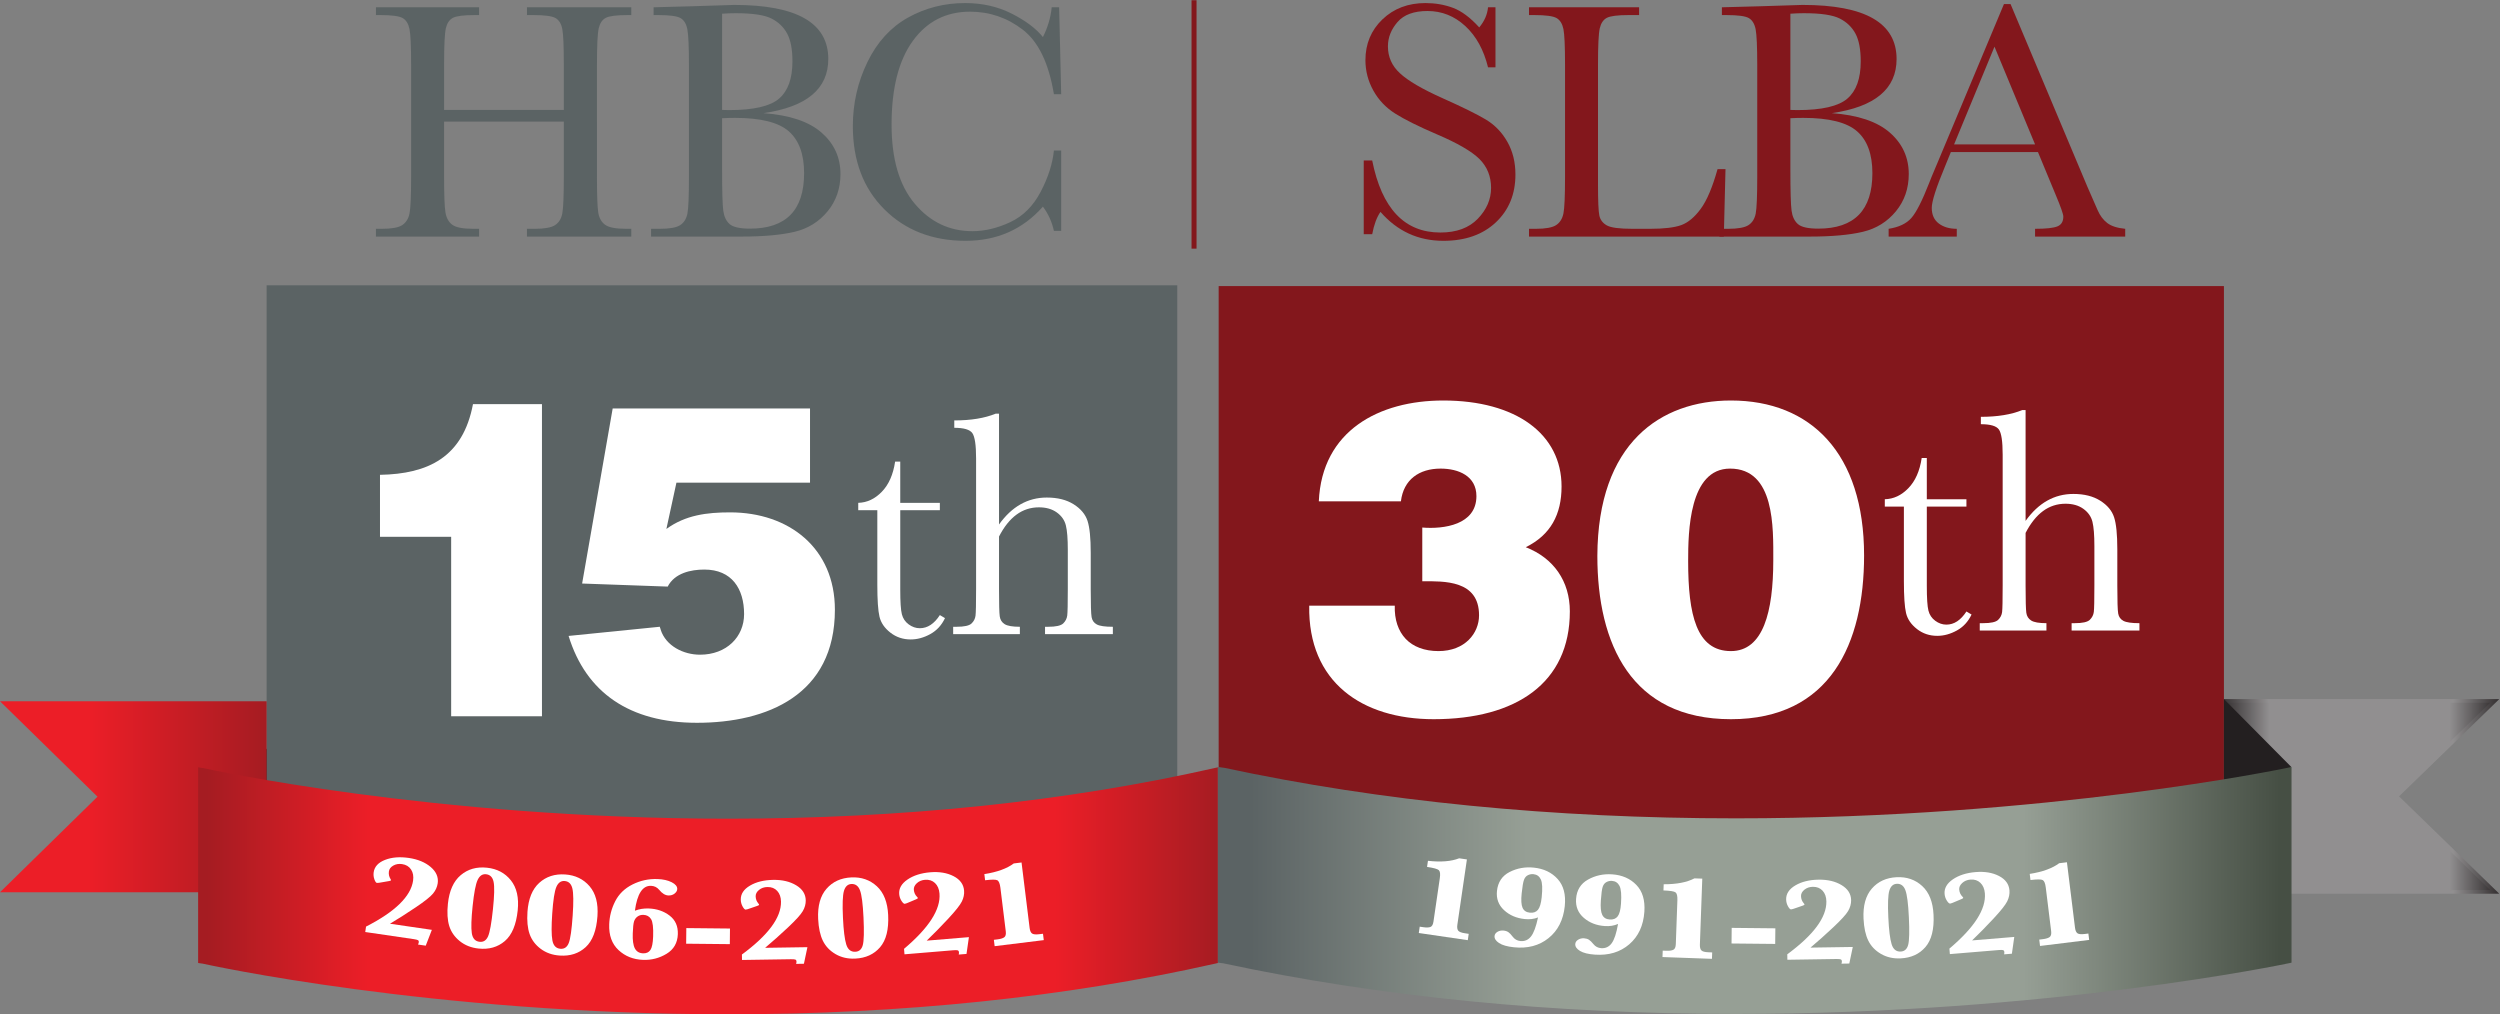 <?xml version="1.0" encoding="UTF-8" standalone="no"?>
<svg
   xmlns:dc="http://purl.org/dc/elements/1.1/"
   xmlns:cc="http://creativecommons.org/ns#"
   xmlns:rdf="http://www.w3.org/1999/02/22-rdf-syntax-ns#"
   xmlns:svg="http://www.w3.org/2000/svg"
   xmlns="http://www.w3.org/2000/svg"
   viewBox="0 0 332.187 134.773"
   height="134.773"
   width="332.187"
   xml:space="preserve"
   id="svg2"
   version="1.1"><rect x="0" y="0" width="332.187" height="134.773" fill="#808080" stroke="none"/><defs
     id="defs6"><clipPath
       id="clipPath52"
       clipPathUnits="userSpaceOnUse"><path
         id="path50"
         d="m 265.758,121.645 v 190.39 H 0 L 97.188,216.898 0.004,121.645 Z" /></clipPath><linearGradient
       id="linearGradient60"
       spreadMethod="pad"
       gradientTransform="matrix(-265.757,0,0,-341.898,265.757,216.841)"
       gradientUnits="userSpaceOnUse"
       y2="0"
       x2="1"
       y1="0"
       x1="0"><stop
         id="stop54"
         offset="0"
         style="stop-opacity:1;stop-color:#a51c22" /><stop
         id="stop56"
         offset="0.666"
         style="stop-opacity:1;stop-color:#ec1e27" /><stop
         id="stop58"
         offset="1"
         style="stop-opacity:1;stop-color:#ec1e27" /></linearGradient><clipPath
       id="clipPath70"
       clipPathUnits="userSpaceOnUse"><path
         id="path68"
         d="m 725.703,0 c 173.496,0 336.857,16.988 485.567,50.492 l 2.74,0.625 V 246.207 l -4.19,-0.949 c -147.75,-33.36 -310.621,-50.293 -484.117,-50.293 -294.457,0 -520.043,49.785 -522.289,50.293 l -5.91,0.937 V 51.117 l 4.465,-0.625 C 204.211,49.984 429.602,0 725.703,0 Z" /></clipPath><linearGradient
       id="linearGradient84"
       spreadMethod="pad"
       gradientTransform="matrix(-1016.51,0,0,-1307.74,1214.01,123.104)"
       gradientUnits="userSpaceOnUse"
       y2="0"
       x2="1"
       y1="0"
       x1="0"><stop
         id="stop72"
         offset="0"
         style="stop-opacity:1;stop-color:#a51c22" /><stop
         id="stop74"
         offset="0.161"
         style="stop-opacity:1;stop-color:#ec1e27" /><stop
         id="stop76"
         offset="0.5"
         style="stop-opacity:1;stop-color:#ec1e27" /><stop
         id="stop78"
         offset="0.832"
         style="stop-opacity:1;stop-color:#ec1e27" /><stop
         id="stop80"
         offset="0.989"
         style="stop-opacity:1;stop-color:#a51c22" /><stop
         id="stop82"
         offset="1"
         style="stop-opacity:1;stop-color:#a51c22" /></linearGradient><clipPath
       id="clipPath112"
       clipPathUnits="userSpaceOnUse"><path
         id="path110"
         d="m 2218.93,121.996 v 190.391 h 268.14 l -98.08,-95.157 98.07,-95.234 z" /></clipPath><linearGradient
       id="linearGradient126"
       spreadMethod="pad"
       gradientTransform="matrix(268.144,0,0,-268.144,2218.93,217.192)"
       gradientUnits="userSpaceOnUse"
       y2="0"
       x2="1"
       y1="0"
       x1="0"><stop
         id="stop114"
         offset="0"
         style="stop-opacity:1;stop-color:#393536" /><stop
         id="stop116"
         offset="0.161"
         style="stop-opacity:1;stop-color:#918f90" /><stop
         id="stop118"
         offset="0.5"
         style="stop-opacity:1;stop-color:#918f90" /><stop
         id="stop120"
         offset="0.832"
         style="stop-opacity:1;stop-color:#918f90" /><stop
         id="stop122"
         offset="0.989"
         style="stop-opacity:1;stop-color:#393536" /><stop
         id="stop124"
         offset="1"
         style="stop-opacity:1;stop-color:#393536" /></linearGradient><clipPath
       id="clipPath136"
       clipPathUnits="userSpaceOnUse"><path
         id="path134"
         d="M 0,0 H 2491 V 1011 H 0 Z" /></clipPath><clipPath
       id="clipPath142"
       clipPathUnits="userSpaceOnUse"><path
         id="path140"
         d="M 2491.36,314.223 H 2216.83 V 120.16 h 274.52 l -6.51,6.309 -93.45,90.761 93.45,90.676 6.52,6.317 z m -9.09,-3.68 -96.18,-93.313 96.18,-93.398 h -261.75 v 186.711 h 261.75" /></clipPath><linearGradient
       id="linearGradient156"
       spreadMethod="pad"
       gradientTransform="matrix(274.531,0,0,-274.531,2216.83,217.192)"
       gradientUnits="userSpaceOnUse"
       y2="0"
       x2="1"
       y1="0"
       x1="0"><stop
         id="stop144"
         offset="0"
         style="stop-opacity:1;stop-color:#393536" /><stop
         id="stop146"
         offset="0.161"
         style="stop-opacity:1;stop-color:#918f90" /><stop
         id="stop148"
         offset="0.5"
         style="stop-opacity:1;stop-color:#918f90" /><stop
         id="stop150"
         offset="0.832"
         style="stop-opacity:1;stop-color:#918f90" /><stop
         id="stop152"
         offset="0.989"
         style="stop-opacity:1;stop-color:#393536" /><stop
         id="stop154"
         offset="1"
         style="stop-opacity:1;stop-color:#393536" /></linearGradient><clipPath
       id="clipPath168"
       clipPathUnits="userSpaceOnUse"><path
         id="path166"
         d="m 1730.18,0.352 c -182.56,0 -354.48,16.977 -510.97,50.492 l -5.2,0.644 V 246.566 l 6.72,-0.957 c 155.49,-33.359 326.89,-50.293 509.45,-50.293 309.88,0 547.26,49.778 549.63,50.293 l 4.41,0.938 V 51.449 l -2.88,-0.605 C 2278.96,50.328 2041.78,0.352 1730.18,0.352 Z" /></clipPath><linearGradient
       id="linearGradient184"
       spreadMethod="pad"
       gradientTransform="matrix(1070.21,0,0,-1070.21,1214.01,123.456)"
       gradientUnits="userSpaceOnUse"
       y2="0"
       x2="1"
       y1="0"
       x1="0"><stop
         id="stop170"
         offset="0"
         style="stop-opacity:1;stop-color:#5b6364" /><stop
         id="stop172"
         offset="0.031"
         style="stop-opacity:1;stop-color:#5b6364" /><stop
         id="stop174"
         offset="0.288"
         style="stop-opacity:1;stop-color:#969f95" /><stop
         id="stop176"
         offset="0.5"
         style="stop-opacity:1;stop-color:#969f95" /><stop
         id="stop178"
         offset="0.75"
         style="stop-opacity:1;stop-color:#969f95" /><stop
         id="stop180"
         offset="0.989"
         style="stop-opacity:1;stop-color:#464f44" /><stop
         id="stop182"
         offset="1"
         style="stop-opacity:1;stop-color:#464f44" /></linearGradient></defs><g
     transform="matrix(1.333,0,0,-1.333,0,134.773)"
     id="g10"><g
       transform="scale(0.1)"
       id="g12"><path
         id="path14"
         style="fill:#5b6364;fill-opacity:1;fill-rule:nonzero;stroke:none"
         d="M 1173.51,89.223 H 265.758 V 726.664 H 1173.51 V 89.223" /><path
         id="path16"
         style="fill:#231f20;fill-opacity:1;fill-rule:nonzero;stroke:none"
         d="m 265.758,174.262 v 90.566 l -68.254,-65.84 47.125,-40.84 21.129,16.114" /><path
         id="path18"
         style="fill:#83171c;fill-opacity:1;fill-rule:nonzero;stroke:none"
         d="M 2216.83,88.422 H 1214.77 V 725.879 H 2216.83 V 88.422" /><path
         id="path20"
         style="fill:#5b6364;fill-opacity:1;fill-rule:nonzero;stroke:none"
         d="m 562.016,889.844 h -119.34 v -55.121 c 0,-17.981 0.445,-29.754 1.347,-35.313 0.899,-5.562 3.172,-9.695 6.829,-12.39 3.644,-2.7 10.589,-4.047 20.812,-4.047 h 5.899 v -7.754 H 374.742 v 7.754 h 5.903 c 9.777,0 16.543,1.234 20.308,3.707 3.766,2.468 6.18,6.324 7.25,11.547 1.067,5.226 1.602,17.386 1.602,36.496 v 112.093 c 0,18.204 -0.535,29.946 -1.602,35.231 -1.07,5.277 -3.316,8.93 -6.742,10.957 -3.43,2.019 -10.93,3.031 -22.508,3.031 h -4.211 v 7.755 h 102.821 v -7.755 h -4.211 c -11.125,0 -18.43,-0.93 -21.911,-2.785 -3.488,-1.848 -5.816,-5.305 -7,-10.363 -1.179,-5.055 -1.765,-17.082 -1.765,-36.071 v -45.343 h 119.34 v 45.343 c 0,18.204 -0.508,29.946 -1.52,35.231 -1.008,5.277 -3.23,8.93 -6.656,10.957 -3.43,2.019 -10.93,3.031 -22.5,3.031 h -6.07 v 7.755 h 104.003 v -7.755 h -3.375 c -11.234,0 -18.597,-0.93 -22.082,-2.785 -3.484,-1.848 -5.812,-5.305 -6.996,-10.363 -1.175,-5.055 -1.765,-17.082 -1.765,-36.071 V 834.723 c 0,-17.981 0.418,-29.754 1.261,-35.313 0.84,-5.562 3.118,-9.695 6.829,-12.39 3.707,-2.7 10.671,-4.047 20.902,-4.047 h 5.226 v -7.754 H 525.27 v 7.754 h 7.921 c 9.664,0 16.379,1.234 20.145,3.707 3.766,2.468 6.152,6.324 7.16,11.547 1.012,5.226 1.52,17.386 1.52,36.496 v 55.121" /><path
         id="path22"
         style="fill:#5b6364;fill-opacity:1;fill-rule:nonzero;stroke:none"
         d="m 719.789,893.211 v -50.902 c 0,-21.688 0.391,-35.457 1.184,-41.297 0.781,-5.848 2.89,-10.285 6.316,-13.317 3.43,-3.039 10.199,-4.55 20.313,-4.55 17.98,0 31.464,4.605 40.457,13.816 8.988,9.215 13.484,23.039 13.484,41.473 0,18.875 -5.09,32.781 -15.254,41.718 -10.172,8.93 -28.066,13.399 -53.687,13.399 -4.047,0 -8.321,-0.113 -12.813,-0.34 z m 0,8.262 c 2.809,-0.118 5.168,-0.168 7.082,-0.168 24.274,0 40.844,3.816 49.727,11.465 8.875,7.636 13.312,20 13.312,37.078 0,11.91 -1.742,21.129 -5.222,27.648 -3.489,6.512 -8.711,11.543 -15.68,15.082 -6.965,3.539 -18.875,5.313 -35.731,5.313 -4.386,0 -8.882,-0.172 -13.488,-0.508 z m 41.301,-3.203 c 25.957,-1.915 45.226,-8.372 57.816,-19.383 12.582,-11.016 18.875,-24.782 18.875,-41.301 0,-14.383 -4.269,-26.777 -12.808,-37.168 -8.543,-10.395 -19.469,-17.191 -32.785,-20.395 -13.317,-3.203 -31.157,-4.804 -53.52,-4.804 h -89.676 v 7.754 h 8.766 c 9.777,0 16.551,1.234 20.312,3.707 3.766,2.468 6.153,6.324 7.164,11.547 1.012,5.226 1.52,17.386 1.52,36.496 v 111.25 c 0,18.543 -0.539,30.511 -1.602,35.902 -1.07,5.395 -3.316,9.102 -6.746,11.129 -3.426,2.019 -10.926,3.031 -22.504,3.031 h -4.379 v 7.755 l 37.586,1.01 42.821,1.35 c 62.472,0 93.718,-17.982 93.718,-53.939 0,-14.832 -5.371,-26.746 -16.097,-35.738 -10.735,-8.993 -26.883,-15.059 -48.461,-18.203" /><path
         id="path24"
         style="fill:#5b6364;fill-opacity:1;fill-rule:nonzero;stroke:none"
         d="m 1050.54,861.016 h 7.25 v -80.063 h -7.25 c -2.02,9.102 -5.68,17.133 -10.96,24.102 -20.11,-22.703 -45.791,-34.051 -77.025,-34.051 -33.043,0 -60.039,10.449 -80.996,31.355 -20.961,20.903 -31.438,48.543 -31.438,82.934 0,22.582 4.828,43.848 14.496,63.797 9.664,19.949 23.149,34.754 40.457,44.414 17.305,9.666 36.293,14.496 56.973,14.496 17.078,0 32.558,-3.51 46.443,-10.531 13.87,-7.024 24.24,-14.809 31.09,-23.348 4.83,9.551 7.76,19.442 8.77,29.669 h 7.42 l 2.02,-86.642 h -7.25 c -5.06,30.79 -15.37,52.196 -30.93,64.223 -15.57,12.024 -33.122,18.039 -52.676,18.039 -23.938,0 -42.954,-9.722 -57.055,-29.168 -14.109,-19.441 -21.156,-47.254 -21.156,-83.437 0,-34.278 7.695,-60.539 23.093,-78.801 15.391,-18.262 34.551,-27.391 57.477,-27.391 12.25,0 24.777,2.977 37.587,8.934 12.81,5.957 22.95,16.039 30.43,30.258 7.47,14.215 11.88,27.953 13.23,41.211" /><path
         id="path26"
         style="fill:#83171c;fill-opacity:1;fill-rule:nonzero;stroke:none"
         d="m 1359.39,777.578 v 73.496 h 8.43 c 9.55,-47.871 32.2,-71.808 67.93,-71.808 16.07,0 28.52,4.578 37.34,13.738 8.81,9.152 13.23,19.406 13.23,30.762 0,11.464 -3.88,21.066 -11.63,28.82 -7.76,7.644 -21.92,15.848 -42.48,24.609 -18.31,7.868 -32.14,14.754 -41.47,20.653 -9.32,5.902 -16.6,13.566 -21.82,23.011 -5.23,9.438 -7.85,19.493 -7.85,30.172 0,16.293 5.66,29.864 16.95,40.707 11.3,10.842 25.59,16.262 42.9,16.262 9.66,0 18.77,-1.57 27.3,-4.71 8.55,-3.15 17.31,-9.673 26.3,-19.56 5.17,6.176 8.09,12.868 8.76,20.06 h 7.42 v -59.841 h -7.42 c -4.27,17.418 -11.82,31.129 -22.66,41.129 -10.85,10 -23.41,15.002 -37.68,15.002 -13.59,0 -23.57,-3.678 -29.92,-11.041 -6.35,-7.359 -9.52,-15.422 -9.52,-24.187 0,-10.567 3.98,-19.5 11.97,-26.801 7.86,-7.418 22.08,-15.738 42.65,-24.946 19.65,-8.769 33.96,-15.82 42.89,-21.156 8.93,-5.34 16.1,-12.726 21.49,-22.164 5.39,-9.445 8.1,-20.344 8.1,-32.707 0,-19.551 -6.53,-35.453 -19.56,-47.699 -13.04,-12.25 -30.45,-18.375 -52.25,-18.375 -25.07,0 -45.97,9.609 -62.71,28.824 -3.71,-5.281 -6.46,-12.699 -8.26,-22.25 h -8.43" /><path
         id="path28"
         style="fill:#83171c;fill-opacity:1;fill-rule:nonzero;stroke:none"
         d="m 1720,842.477 -1.69,-67.258 h -194.18 v 7.754 h 6.75 c 9.77,0 16.54,1.234 20.3,3.707 3.77,2.468 6.18,6.324 7.26,11.547 1.06,5.226 1.6,17.386 1.6,36.496 v 112.093 c 0,18.204 -0.54,29.946 -1.6,35.231 -1.08,5.277 -3.32,8.93 -6.75,10.957 -3.43,2.019 -10.93,3.031 -22.5,3.031 h -5.06 v 7.755 h 109.74 v -7.755 h -10.12 c -11.24,0 -18.59,-0.93 -22.08,-2.785 -3.49,-1.848 -5.81,-5.305 -6.99,-10.363 -1.18,-5.055 -1.78,-17.082 -1.78,-36.071 V 827.137 c 0,-16.516 0.45,-26.86 1.36,-31.016 0.9,-4.16 3.34,-7.391 7.32,-9.691 4,-2.305 12.56,-3.457 25.71,-3.457 h 17.37 c 14.04,0 24.46,1.234 31.26,3.707 6.79,2.468 13.26,7.867 19.38,16.187 6.13,8.309 11.72,21.512 16.78,39.61 h 7.92" /><path
         id="path30"
         style="fill:#83171c;fill-opacity:1;fill-rule:nonzero;stroke:none"
         d="m 1784.67,893.211 v -50.902 c 0,-21.688 0.39,-35.457 1.18,-41.297 0.78,-5.848 2.89,-10.285 6.32,-13.317 3.43,-3.039 10.19,-4.55 20.31,-4.55 17.98,0 31.47,4.605 40.46,13.816 8.98,9.215 13.48,23.039 13.48,41.473 0,18.875 -5.08,32.781 -15.26,41.718 -10.16,8.93 -28.06,13.399 -53.68,13.399 -4.04,0 -8.32,-0.113 -12.81,-0.34 z m 0,8.262 c 2.81,-0.118 5.16,-0.168 7.08,-0.168 24.28,0 40.85,3.816 49.72,11.465 8.88,7.636 13.32,20 13.32,37.078 0,11.91 -1.74,21.129 -5.23,27.648 -3.48,6.512 -8.7,11.543 -15.67,15.082 -6.97,3.539 -18.88,5.313 -35.74,5.313 -4.38,0 -8.87,-0.172 -13.48,-0.508 z m 41.3,-3.203 c 25.95,-1.915 45.22,-8.372 57.81,-19.383 12.59,-11.016 18.89,-24.782 18.89,-41.301 0,-14.383 -4.28,-26.777 -12.82,-37.168 -8.54,-10.395 -19.47,-17.191 -32.78,-20.395 -13.32,-3.203 -31.16,-4.804 -53.53,-4.804 h -89.66 v 7.754 h 8.76 c 9.77,0 16.54,1.234 20.31,3.707 3.76,2.468 6.15,6.324 7.17,11.547 1,5.226 1.51,17.386 1.51,36.496 v 111.25 c 0,18.543 -0.54,30.511 -1.6,35.902 -1.07,5.395 -3.32,9.102 -6.74,11.129 -3.44,2.019 -10.94,3.031 -22.51,3.031 h -4.38 v 7.755 l 37.59,1.01 42.82,1.35 c 62.48,0 93.72,-17.982 93.72,-53.939 0,-14.832 -5.37,-26.746 -16.11,-35.738 -10.73,-8.993 -26.88,-15.059 -48.45,-18.203" /><path
         id="path32"
         style="fill:#83171c;fill-opacity:1;fill-rule:nonzero;stroke:none"
         d="m 2028.58,867.086 -40.45,97.43 -40.29,-97.43 z m 2.87,-7.586 h -86.81 l -5.9,-14.496 c -8.76,-21.016 -13.14,-34.727 -13.14,-41.129 0,-6.855 2.32,-12.055 6.99,-15.594 4.66,-3.539 10.64,-5.308 17.95,-5.308 v -7.754 h -67.93 v 7.754 c 10.11,1.574 17.64,5.14 22.59,10.703 4.94,5.562 10.89,17.281 17.87,35.148 0.55,1.684 3.25,8.203 8.08,19.551 l 66.42,158.615 h 6.57 l 76.36,-181.541 10.46,-23.937 c 2.35,-5.391 5.52,-9.633 9.52,-12.723 3.98,-3.09 9.97,-5.031 17.95,-5.816 v -7.754 h -89.85 v 7.754 c 11.02,0 18.46,0.816 22.34,2.445 3.87,1.629 5.82,4.859 5.82,9.695 0,2.465 -2.59,9.828 -7.76,22.078 l -17.53,42.309" /><path
         id="path34"
         style="fill:#ffffff;fill-opacity:1;fill-rule:nonzero;stroke:none"
         d="M 1190.23,1010.82 V 763.199" /><path
         id="path36"
         style="fill:none;stroke:#83171c;stroke-width:5;stroke-linecap:butt;stroke-linejoin:miter;stroke-miterlimit:10;stroke-dasharray:none;stroke-opacity:1"
         d="M 1190.23,1010.82 V 763.199" /><path
         id="path38"
         style="fill:#ffffff;fill-opacity:1;fill-rule:nonzero;stroke:none"
         d="m 1390.33,407.289 c -0.44,-13.926 3.48,-25.242 10.88,-33.074 7.4,-7.832 18.71,-12.18 32.64,-12.18 26.55,0 40.48,17.844 40.48,35.684 0,35.246 -34.83,33.945 -56.59,33.945 v 53.527 c 21.33,-1.746 53.97,2.61 53.97,31.332 0,20.02 -17.84,27.418 -35.68,27.418 -21.33,0 -37,-10.878 -39.6,-32.644 h -81.82 c 3.05,70.504 60.06,100.527 124.02,100.527 72.68,0 117.94,-33.504 117.94,-85.726 0,-27.852 -10.88,-48.305 -35.68,-60.496 27.85,-10.879 43.94,-33.938 43.94,-63.965 0,-71.379 -53.52,-107.492 -135.77,-107.492 -71.36,0 -125.33,36.984 -124.02,113.144 h 85.29" /><path
         id="path40"
         style="fill:#ffffff;fill-opacity:1;fill-rule:nonzero;stroke:none"
         d="m 1767.63,452.555 c 0,32.199 1.75,91.386 -43.08,91.386 -40.91,0 -41.78,-63.101 -41.78,-92.265 0,-53.528 8.27,-89.641 42.65,-89.641 32.21,0 42.21,39.16 42.21,90.52 z m -42.21,159.269 c 79.64,0 132.72,-52.656 132.72,-154.484 0,-87.473 -33.5,-163.195 -132.72,-163.195 -99.22,0 -133.16,74.855 -133.16,162.753 0.43,112.715 63.09,154.926 133.16,154.926" /><path
         id="path42"
         style="fill:#ffffff;fill-opacity:1;fill-rule:nonzero;stroke:none"
         d="m 1960.16,506.051 h -39.49 v -79.113 c 0,-12.149 0.54,-20.333 1.61,-24.54 1.06,-4.21 3.33,-7.589 6.79,-10.148 3.46,-2.559 7.16,-3.836 11.11,-3.836 7.67,0 14.32,4.375 19.98,13.106 l 5.1,-3.04 c -3.3,-7.031 -8.17,-12.332 -14.62,-15.898 -6.44,-3.562 -12.96,-5.352 -19.58,-5.352 -7.66,0 -14.41,2.266 -20.21,6.79 -5.81,4.531 -9.43,9.832 -10.87,15.906 -1.44,6.074 -2.16,16.719 -2.16,31.965 v 74.16 h -19.02 v 7.351 c 8.74,0.211 16.57,3.887 23.49,11.028 6.93,7.136 11.35,17.152 13.28,30.047 h 5.1 v -41.075 h 39.49 v -7.351" /><path
         id="path44"
         style="fill:#ffffff;fill-opacity:1;fill-rule:nonzero;stroke:none"
         d="m 2019.13,491.824 c 6.4,8.953 13.57,15.664 21.5,20.137 7.93,4.48 16.65,6.715 26.13,6.715 10.76,0 19.69,-2.235 26.78,-6.715 7.08,-4.473 11.68,-9.988 13.81,-16.543 2.14,-6.551 3.21,-17.176 3.21,-31.887 v -36.113 c 0,-15.352 0.29,-24.672 0.88,-27.969 0.58,-3.312 2.31,-5.734 5.19,-7.277 2.87,-1.543 8.2,-2.313 15.98,-2.313 v -7.355 H 2065 v 7.355 h 3.04 c 7.78,0 12.81,1.114 15.1,3.348 2.29,2.238 3.63,4.871 4,7.91 0.37,3.039 0.56,11.809 0.56,26.301 v 39.316 c 0,10.868 -0.64,18.911 -1.92,24.129 -1.28,5.219 -4.29,9.535 -9.03,12.95 -4.74,3.41 -10.69,5.113 -17.82,5.113 -8.31,0 -15.77,-2.422 -22.38,-7.27 -6.6,-4.851 -12.41,-12.125 -17.42,-21.816 v -52.422 c 0,-14.707 0.25,-23.77 0.72,-27.18 0.48,-3.41 2.1,-5.984 4.88,-7.742 2.77,-1.758 7.83,-2.637 15.18,-2.637 v -7.355 h -66.48 v 7.355 h 3.35 c 7.67,0 12.65,1.082 14.94,3.27 2.29,2.187 3.62,4.797 4,7.832 0.37,3.035 0.56,11.855 0.56,26.457 v 130.414 c 0,13.211 -1.25,21.578 -3.76,25.094 -2.5,3.515 -8.5,5.273 -17.98,5.273 v 7.352 c 16.51,0 30.26,2.238 41.24,6.715 h 3.35 V 491.824" /><g
         id="g46"><g
           clip-path="url(#clipPath52)"
           id="g48"><path
             id="path62"
             style="fill:url(#linearGradient60);fill-opacity:1;fill-rule:nonzero;stroke:none"
             d="m 265.758,121.645 v 190.39 H 0 L 97.188,216.898 0.004,121.645 H 265.758" /></g></g><g
         id="g64"><g
           clip-path="url(#clipPath70)"
           id="g66"><path
             id="path86"
             style="fill:url(#linearGradient84);fill-opacity:1;fill-rule:nonzero;stroke:none"
             d="m 725.703,0 c 173.496,0 336.857,16.988 485.567,50.492 l 2.74,0.625 V 246.207 l -4.19,-0.949 c -147.75,-33.36 -310.621,-50.293 -484.117,-50.293 -294.457,0 -520.043,49.785 -522.289,50.293 l -5.91,0.937 V 51.117 l 4.465,-0.625 C 204.211,49.984 429.602,0 725.703,0" /></g></g><path
         id="path88"
         style="fill:#ffffff;fill-opacity:1;fill-rule:nonzero;stroke:none"
         d="m 364.078,81.988 0.793,5.43 c 28.969,14.805 44.594,30.059 46.883,45.711 0.652,4.453 -0.016,8.184 -2.008,11.191 -1.996,3.02 -4.976,4.805 -8.961,5.391 -3.258,0.48 -6.172,-0.02 -8.742,-1.484 -2.574,-1.473 -4.031,-3.379 -4.371,-5.743 -0.406,-2.773 0.133,-5.339 1.629,-7.695 0.312,-0.516 0.461,-0.887 0.426,-1.113 -0.063,-0.418 -0.696,-0.703 -1.914,-0.879 -0.805,-0.117 -2.872,-0.477 -6.188,-1.074 -3.211,-0.625 -5.184,-0.879 -5.918,-0.77 -0.871,0.125 -1.719,1.328 -2.523,3.602 -0.813,2.277 -1.036,4.629 -0.68,7.062 0.812,5.547 4.574,9.649 11.289,12.274 6.703,2.629 14.629,3.281 23.762,1.945 8.992,-1.328 16.258,-4.336 21.797,-9.043 5.535,-4.719 7.851,-10.156 6.953,-16.32 -0.535,-3.641 -2.082,-7.032 -4.649,-10.145 -2.57,-3.125 -8.277,-7.676 -17.148,-13.652 -8.863,-5.988 -17.453,-11.445 -25.77,-16.418 l 41.754,-6.101 -6.101,-15.774 -7.727,1.133 c 0.406,0.762 0.66,1.457 0.758,2.109 0.16,1.094 -0.102,1.836 -0.789,2.238 -0.692,0.391 -2.125,0.75 -4.313,1.062 l -48.242,7.062" /><path
         id="path90"
         style="fill:#ffffff;fill-opacity:1;fill-rule:nonzero;stroke:none"
         d="m 471.078,107.523 c -1.297,-12.421 -1.562,-21.289 -0.785,-26.601 0.781,-5.32 3.391,-8.211 7.832,-8.672 3.809,-0.398 6.602,1.418 8.383,5.449 1.777,4.016 3.402,13.086 4.879,27.18 1.402,13.379 1.609,22.402 0.644,27.078 -0.961,4.68 -3.476,7.227 -7.527,7.648 -3.621,0.379 -6.406,-1.496 -8.367,-5.644 -1.961,-4.133 -3.653,-12.949 -5.059,-26.438 z m -24.601,2.688 c 1.343,12.918 5.597,22.402 12.742,28.445 7.152,6.055 15.883,8.547 26.179,7.461 10.012,-1.043 17.961,-5.234 23.836,-12.566 5.868,-7.336 8.137,-17.356 6.817,-30.039 -1.5,-14.317 -5.781,-24.504 -12.86,-30.547 -7.074,-6.047 -15.785,-8.527 -26.136,-7.441 -7.325,0.77 -13.575,3.242 -18.739,7.402 -5.168,4.18 -8.668,9.207 -10.5,15.098 -1.824,5.899 -2.273,13.282 -1.339,22.188" /><path
         id="path92"
         style="fill:#ffffff;fill-opacity:1;fill-rule:nonzero;stroke:none"
         d="m 550.461,100.297 c -0.856,-12.461 -0.805,-21.328 0.16,-26.61 0.973,-5.285 3.68,-8.078 8.145,-8.391 3.816,-0.262 6.543,1.652 8.175,5.734 1.633,4.09 2.938,13.203 3.911,27.352 0.921,13.41 0.812,22.441 -0.321,27.082 -1.136,4.648 -3.734,7.098 -7.797,7.39 -3.629,0.247 -6.343,-1.738 -8.16,-5.945 -1.816,-4.211 -3.187,-13.086 -4.113,-26.613 z m -24.684,1.808 c 0.895,12.969 4.797,22.598 11.727,28.895 6.93,6.301 15.562,9.094 25.902,8.379 10.035,-0.684 18.121,-4.598 24.254,-11.699 6.133,-7.129 8.762,-17.059 7.887,-29.774 -0.981,-14.375 -4.906,-24.707 -11.762,-30.996 -6.851,-6.289 -15.472,-9.074 -25.859,-8.359 -7.352,0.496 -13.68,2.742 -18.988,6.719 -5.317,3.992 -8.981,8.887 -11.024,14.715 -2.035,5.82 -2.746,13.203 -2.137,22.121" /><path
         id="path94"
         style="fill:#ffffff;fill-opacity:1;fill-rule:nonzero;stroke:none"
         d="m 630.746,80.68 c -0.254,-6.914 0.449,-11.934 2.106,-15.039 1.664,-3.117 4.375,-4.746 8.156,-4.883 3.285,-0.117 5.722,0.984 7.308,3.32 1.582,2.312 2.489,6.805 2.731,13.445 0.316,8.867 -0.371,14.66 -2.067,17.355 -1.699,2.695 -4.238,4.102 -7.628,4.219 -2.258,0.086 -4.219,-0.48 -5.883,-1.691 -1.66,-1.211 -2.813,-2.832 -3.453,-4.863 -0.637,-2.031 -1.063,-5.984 -1.27,-11.863 z m 2.141,22.578 c 4.277,1.66 8.847,2.39 13.711,2.215 8.09,-0.293 15.035,-2.637 20.824,-7.059 5.781,-4.414 8.531,-10.598 8.246,-18.547 -0.313,-8.719 -4.063,-15.234 -11.238,-19.57 -7.188,-4.344 -14.973,-6.356 -23.367,-6.055 -9.758,0.352 -17.938,3.606 -24.52,9.766 -6.582,6.144 -9.68,14.699 -9.281,25.645 0.293,8.105 2.289,15.774 5.984,23.02 3.695,7.254 9.449,12.832 17.258,16.746 7.801,3.906 16.101,5.703 24.883,5.391 5.691,-0.204 10.418,-1.278 14.179,-3.192 3.77,-1.926 5.602,-4.172 5.508,-6.75 -0.058,-1.687 -0.937,-3.203 -2.633,-4.539 -1.695,-1.348 -3.742,-1.973 -6.148,-1.887 -3.188,0.11 -6.266,1.993 -9.227,5.637 -2.121,2.539 -4.824,3.856 -8.113,3.973 -4.219,0.156 -7.668,-1.824 -10.344,-5.965 -2.687,-4.141 -4.589,-10.41 -5.722,-18.828" /><path
         id="path96"
         style="fill:#ffffff;fill-opacity:1;fill-rule:nonzero;stroke:none"
         d="m 683.969,70.356 0.164,15.566 43.519,-0.449 -0.156,-15.555 -43.527,0.438" /><path
         id="path98"
         style="fill:#ffffff;fill-opacity:1;fill-rule:nonzero;stroke:none"
         d="m 739.641,54.137 -0.086,5.469 c 26.215,19.277 39.199,36.824 38.957,52.645 -0.071,4.492 -1.328,8.066 -3.778,10.723 -2.437,2.656 -5.679,3.945 -9.707,3.879 -3.289,-0.039 -6.086,-0.997 -8.39,-2.864 -2.297,-1.863 -3.434,-3.972 -3.395,-6.367 0.043,-2.801 0.992,-5.242 2.836,-7.332 0.399,-0.449 0.602,-0.801 0.602,-1.027 0.008,-0.43 -0.571,-0.821 -1.746,-1.18 -0.778,-0.246 -2.754,-0.93 -5.934,-2.051 -3.078,-1.125 -4.984,-1.699 -5.723,-1.699 -0.882,-0.012 -1.906,1.035 -3.066,3.145 -1.168,2.117 -1.758,4.402 -1.797,6.863 -0.09,5.617 2.969,10.246 9.176,13.918 6.203,3.68 13.918,5.574 23.148,5.722 9.082,0.145 16.735,-1.671 22.953,-5.441 6.219,-3.758 9.379,-8.758 9.477,-14.98 0.059,-3.692 -0.926,-7.286 -2.965,-10.762 -2.027,-3.496 -6.945,-8.895 -14.734,-16.231 -7.797,-7.324 -15.403,-14.102 -22.817,-20.32 l 42.196,0.652 -3.5,-16.531 -7.809,-0.129 c 0.285,0.812 0.422,1.543 0.406,2.199 -0.015,1.113 -0.39,1.805 -1.136,2.078 -0.735,0.285 -2.207,0.402 -4.418,0.371 l -48.75,-0.75" /><path
         id="path100"
         style="fill:#ffffff;fill-opacity:1;fill-rule:nonzero;stroke:none"
         d="m 840.273,96.109 c 0.59,-12.473 1.68,-21.281 3.25,-26.398 1.571,-5.144 4.586,-7.605 9.051,-7.391 3.828,0.176 6.317,2.391 7.465,6.641 1.149,4.238 1.383,13.457 0.707,27.617 -0.641,13.418 -1.793,22.383 -3.457,26.856 -1.664,4.48 -4.531,6.621 -8.601,6.433 -3.633,-0.176 -6.098,-2.461 -7.415,-6.855 -1.316,-4.383 -1.648,-13.36 -1,-26.903 z m -24.73,-1.055 c -0.617,12.957 2.152,22.976 8.305,30.039 6.148,7.07 14.398,10.847 24.746,11.347 10.054,0.477 18.535,-2.472 25.461,-8.828 6.906,-6.367 10.672,-15.929 11.277,-28.652 C 886.02,84.566 883.32,73.844 877.25,66.812 871.168,59.77 862.926,56 852.527,55.512 c -7.355,-0.359 -13.898,1.133 -19.64,4.473 -5.735,3.352 -9.953,7.793 -12.653,13.332 -2.695,5.535 -4.261,12.781 -4.691,21.738" /><path
         id="path102"
         style="fill:#ffffff;fill-opacity:1;fill-rule:nonzero;stroke:none"
         d="m 901.602,59.789 -0.45,5.461 c 24.864,20.984 36.645,39.375 35.34,55.145 -0.371,4.472 -1.867,7.96 -4.484,10.449 -2.617,2.472 -5.934,3.547 -9.945,3.222 -3.286,-0.273 -6.012,-1.425 -8.18,-3.425 -2.172,-2.024 -3.16,-4.211 -2.965,-6.582 0.234,-2.793 1.34,-5.176 3.32,-7.129 0.43,-0.43 0.657,-0.762 0.672,-0.989 0.035,-0.418 -0.519,-0.847 -1.668,-1.296 -0.758,-0.286 -2.683,-1.106 -5.781,-2.442 -2.992,-1.328 -4.859,-2.023 -5.598,-2.082 -0.871,-0.066 -1.965,0.91 -3.269,2.942 -1.297,2.031 -2.051,4.265 -2.254,6.726 -0.465,5.586 2.277,10.422 8.223,14.504 5.945,4.07 13.511,6.504 22.718,7.266 9.047,0.742 16.805,-0.559 23.262,-3.887 6.465,-3.352 9.949,-8.125 10.465,-14.328 0.305,-3.672 -0.445,-7.313 -2.235,-10.938 -1.796,-3.621 -6.335,-9.343 -13.617,-17.175 -7.289,-7.832 -14.418,-15.098 -21.402,-21.816 l 42.062,3.484 -2.386,-16.727 -7.782,-0.637 c 0.227,0.82 0.313,1.555 0.258,2.207 -0.09,1.113 -0.515,1.789 -1.273,2.012 -0.754,0.234 -2.235,0.246 -4.442,0.07 l -48.589,-4.035" /><path
         id="path104"
         style="fill:#ffffff;fill-opacity:1;fill-rule:nonzero;stroke:none"
         d="m 991.477,67.894 -0.778,6.348 3.653,0.441 c 3.015,0.371 5.234,1.055 6.648,2.039 1.41,0.988 1.93,2.988 1.56,5.996 l -5.357,43.476 c -0.508,4.121 -1.535,6.582 -3.066,7.414 -1.543,0.809 -5.598,0.809 -12.172,0 l -0.758,6.121 c 12.762,2.004 22.543,5.547 29.333,10.637 l 7.75,0.957 8.06,-65.312 c 0.32,-2.637 1.1,-4.434 2.33,-5.41 1.24,-0.969 3.68,-1.223 7.34,-0.773 l 3.65,0.449 0.78,-6.348 -48.973,-6.035" /><g
         id="g106"><g
           clip-path="url(#clipPath112)"
           id="g108"><path
             id="path128"
             style="fill:url(#linearGradient126);fill-opacity:1;fill-rule:nonzero;stroke:none"
             d="m 2218.93,121.996 v 190.391 h 268.14 l -98.08,-95.157 98.07,-95.234 h -268.13" /></g></g><g
         id="g130"><g
           clip-path="url(#clipPath136)"
           id="g132"><g
             clip-path="url(#clipPath142)"
             id="g138"><path
               id="path158"
               style="fill:url(#linearGradient156);fill-opacity:1;fill-rule:nonzero;stroke:none"
               d="m 2216,120 v 195 h 275 v -3 h -1 v -1 h -1 v -1 h -2 v -1 h -1 v -1 h -1 v -1 h -1 v -1 h -1 v -1 h -1 v -1 h -1 v -1 h -1 v -1 h -1 v -1 h -1 v -1 h -1 v -1 h -1 v -1 h -1 v -1 h -1 v -1 h -1 v -1 h -1 v -1 h -1 v -1 h -1 v -1 h -1 v -1 h -1 v -1 h -1 v -1 h -1 v -1 h -1 v -1 h -1 v -1 h -1 v -1 h -1 v -1 h -1 v -1 h -1 v -1 h -1 v -1 h -1 v -1 h -1 v -1 h -1 v -1 h -1 v -1 h -2 v -1 h -1 v -1 h -1 v -1 h -1 v -1 h -1 v -1 h -1 v -1 h -1 v -1 h -1 v -1 h -1 v -1 h -1 v -1 h -1 v -1 h -1 v -1 h -1 v -1 h -1 v -1 h -1 v -1 h -1 v -1 h -1 v -1 h -1 v -1 h -1 v -1 h -1 v -1 h -1 v -1 h -1 v -1 h -1 v -1 h -1 v -1 h -1 v -1 h -1 v -1 h -1 v -1 h -1 v -1 h -1 v -1 h -1 v -1 h -1 v -1 h -1 v -1 h -1 v -1 h -2 v -1 h -1 v -1 h -1 v -1 h -1 v -1 h -1 v -1 h -1 v -1 h -1 v -1 h -1 v -1 h -1 v -1 h -1 v -1 h -1 v -1 h -1 v -1 h -1 v -1 h -1 v -1 h -1 v -1 h -1 v -1 h -1 v -1 h -1 v -1 h -1 v -1 h -1 v -1 h -1 v -1 h -1 v -1 h -1 v -1 h -1 v -1 h -1 v -1 h -1 v -1 h -1 v -2 h 1 v -1 h 1 v -1 h 1 v -1 h 1 v -1 h 1 v -1 h 1 v -1 h 1 v -1 h 1 v -1 h 1 v -1 h 1 v -1 h 1 v -1 h 2 v -1 h 1 v -1 h 1 v -1 h 1 v -1 h 1 v -1 h 1 v -1 h 1 v -1 h 1 v -1 h 1 v -1 h 1 v -1 h 1 v -1 h 1 v -1 h 1 v -1 h 1 v -1 h 1 v -1 h 1 v -1 h 1 v -1 h 1 v -1 h 1 v -1 h 1 v -1 h 1 v -1 h 1 v -1 h 1 v -1 h 1 v -1 h 1 v -1 h 1 v -1 h 1 v -1 h 1 v -1 h 1 v -1 h 1 v -1 h 1 v -1 h 1 v -1 h 1 v -1 h 1 v -1 h 2 v -1 h 1 v -1 h 1 v -1 h 1 v -1 h 1 v -1 h 1 v -1 h 1 v -1 h 1 v -1 h 1 v -1 h 1 v -1 h 1 v -1 h 1 v -1 h 1 v -1 h 1 v -1 h 1 v -1 h 1 v -1 h 1 v -1 h 1 v -1 h 1 v -1 h 1 v -1 h 1 v -1 h 1 v -1 h 1 v -1 h 1 v -1 h 1 v -1 h 1 v -1 h 1 v -1 h 1 v -1 h 1 v -1 h 1 v -1 h 1 v -1 h 1 v -1 h 1 v -1 h 1 v -1 h 2 v -1 h 1 v -1 h 1 v -1 h 1 v -1 h 1 v -1 h 1 v -1 h 1 v -1 h 1 v -1 h 1 v -1 h 1 v -1 h 1 v -1 h 1 v -1 h 1 v -1 h 1 v -1 h 1 v -1 h 1 v -2 z m 5,5 v -1 h 260 v 1 h -1 v 1 h -1 v 1 h -2 v 1 h -1 v 1 h -1 v 1 h -1 v 1 h -1 v 1 h -1 v 1 h -1 v 1 h -1 v 1 h -1 v 1 h -1 v 1 h -1 v 1 h -1 v 1 h -1 v 1 h -1 v 1 h -1 v 1 h -1 v 1 h -1 v 1 h -1 v 1 h -1 v 1 h -1 v 1 h -1 v 1 h -1 v 1 h -1 v 1 h -1 v 1 h -1 v 1 h -1 v 1 h -1 v 1 h -1 v 1 h -1 v 1 h -1 v 1 h -1 v 1 h -1 v 1 h -1 v 1 h -1 v 1 h -2 v 1 h -1 v 1 h -1 v 1 h -1 v 1 h -1 v 1 h -1 v 1 h -1 v 1 h -1 v 1 h -1 v 1 h -1 v 1 h -1 v 1 h -1 v 1 h -1 v 1 h -1 v 1 h -1 v 1 h -1 v 1 h -1 v 1 h -1 v 1 h -1 v 1 h -1 v 1 h -1 v 1 h -1 v 1 h -1 v 1 h -1 v 1 h -1 v 1 h -1 v 1 h -1 v 1 h -1 v 1 h -1 v 1 h -1 v 1 h -1 v 1 h -1 v 1 h -1 v 1 h -2 v 1 h -1 v 1 h -1 v 1 h -1 v 1 h -1 v 1 h -1 v 1 h -1 v 1 h -1 v 1 h -1 v 1 h -1 v 1 h -1 v 1 h -1 v 1 h -1 v 1 h -1 v 1 h -1 v 1 h -1 v 1 h -1 v 1 h -1 v 1 h -1 v 1 h -1 v 1 h -1 v 1 h -1 v 1 h -1 v 3 h 1 v 1 h 1 v 1 h 1 v 1 h 2 v 1 h 1 v 1 h 1 v 1 h 1 v 1 h 1 v 1 h 1 v 1 h 1 v 1 h 1 v 1 h 1 v 1 h 1 v 1 h 1 v 1 h 1 v 1 h 1 v 1 h 1 v 1 h 1 v 1 h 1 v 1 h 1 v 1 h 1 v 1 h 1 v 1 h 1 v 1 h 1 v 1 h 1 v 1 h 1 v 1 h 1 v 1 h 1 v 1 h 1 v 1 h 1 v 1 h 1 v 1 h 1 v 1 h 1 v 1 h 1 v 1 h 1 v 1 h 1 v 1 h 2 v 1 h 1 v 1 h 1 v 1 h 1 v 1 h 1 v 1 h 1 v 1 h 1 v 1 h 1 v 1 h 1 v 1 h 1 v 1 h 1 v 1 h 1 v 1 h 1 v 1 h 1 v 1 h 1 v 1 h 1 v 1 h 1 v 1 h 1 v 1 h 1 v 1 h 1 v 1 h 1 v 1 h 1 v 1 h 1 v 1 h 1 v 1 h 1 v 1 h 1 v 1 h 1 v 1 h 1 v 1 h 1 v 1 h 1 v 1 h 1 v 1 h 1 v 1 h 2 v 1 h 1 v 1 h 1 v 1 h 1 v 1 h 1 v 1 h 1 v 1 h 1 v 1 h 1 v 1 h 1 v 1 h 1 v 1 h 1 v 1 h 1 v 1 h 1 v 1 h 1 v 1 h 1 v 1 h 1 v 1 h 1 v 1 h 1 v 1 h 1 v 1 h 1 v 1 h 1 v 1 h 1 v 1 h 1 v 1 H 2221 V 125" /></g></g></g><path
         id="path160"
         style="fill:#231f20;fill-opacity:1;fill-rule:nonzero;stroke:none"
         d="m 2216.83,221.859 v 92.364 l 67.13,-67.676 -47.01,-40.84 -20.12,16.152" /><g
         id="g162"><g
           clip-path="url(#clipPath168)"
           id="g164"><path
             id="path186"
             style="fill:url(#linearGradient184);fill-opacity:1;fill-rule:nonzero;stroke:none"
             d="m 1730.18,0.352 c -182.56,0 -354.48,16.977 -510.97,50.492 l -5.2,0.644 V 246.566 l 6.72,-0.957 c 155.49,-33.359 326.89,-50.293 509.45,-50.293 309.88,0 547.26,49.778 549.63,50.293 l 4.41,0.938 V 51.449 l -2.88,-0.605 C 2278.96,50.328 2041.78,0.352 1730.18,0.352" /></g></g><path
         id="path188"
         style="fill:#ffffff;fill-opacity:1;fill-rule:nonzero;stroke:none"
         d="m 540.234,297.086 h -90.515 v 178.855 h -70.942 v 61.797 c 47.871,0.871 82.688,17.407 92.7,70.5 h 68.757 V 297.086" /><path
         id="path190"
         style="fill:#ffffff;fill-opacity:1;fill-rule:nonzero;stroke:none"
         d="M 610.73,603.887 H 807.434 V 529.906 H 674.27 l -10.012,-46.129 c 19.144,13.926 40.469,16.536 63.535,16.536 58.75,0 104.441,-35.692 104.441,-97.047 0,-84.852 -67.449,-112.703 -137.511,-112.703 -67.024,0 -110.539,30.019 -127.946,86.589 l 90.953,9.141 c 0,-0.867 0.868,-2.176 0.868,-3.047 5.226,-16.094 22.632,-24.805 39.168,-24.805 26.547,0 43.953,17.844 43.953,40.469 0,25.246 -12.184,44.395 -39.602,44.395 -13.488,0 -29.594,-3.485 -36.554,-16.973 l -85.293,3.047 30.46,174.508" /><path
         id="path192"
         style="fill:#ffffff;fill-opacity:1;fill-rule:nonzero;stroke:none"
         d="m 936.859,502.461 h -39.476 v -79.117 c 0,-12.149 0.531,-20.321 1.597,-24.531 1.063,-4.208 3.329,-7.598 6.79,-10.145 3.464,-2.559 7.164,-3.84 11.109,-3.84 7.672,0 14.332,4.367 19.98,13.106 l 5.114,-3.036 c -3.305,-7.031 -8.18,-12.335 -14.625,-15.91 -6.45,-3.562 -12.973,-5.351 -19.578,-5.351 -7.672,0 -14.411,2.265 -20.215,6.797 -5.813,4.519 -9.434,9.824 -10.871,15.898 -1.442,6.074 -2.157,16.731 -2.157,31.965 v 74.164 h -19.019 v 7.352 c 8.734,0.21 16.566,3.886 23.492,11.027 6.93,7.137 11.348,17.152 13.266,30.047 h 5.117 v -41.074 h 39.476 v -7.352" /><path
         id="path194"
         style="fill:#ffffff;fill-opacity:1;fill-rule:nonzero;stroke:none"
         d="m 995.836,488.238 c 6.394,8.95 13.554,15.664 21.494,20.133 7.93,4.481 16.64,6.715 26.13,6.715 10.76,0 19.68,-2.234 26.77,-6.715 7.08,-4.469 11.69,-9.988 13.83,-16.543 2.13,-6.551 3.19,-17.176 3.19,-31.883 v -36.121 c 0,-15.344 0.29,-24.668 0.88,-27.969 0.59,-3.3 2.32,-5.734 5.2,-7.277 2.87,-1.543 8.2,-2.312 15.98,-2.312 v -7.356 h -67.61 v 7.356 h 3.04 c 7.77,0 12.81,1.121 15.1,3.355 2.29,2.238 3.62,4.875 4,7.914 0.37,3.035 0.56,11.793 0.56,26.289 v 39.317 c 0,10.871 -0.64,18.914 -1.92,24.132 -1.28,5.223 -4.29,9.54 -9.03,12.95 -4.74,3.41 -10.68,5.113 -17.82,5.113 -8.31,0 -15.77,-2.422 -22.38,-7.27 -6.6,-4.847 -12.41,-12.125 -17.414,-21.816 v -52.426 c 0,-14.707 0.238,-23.761 0.719,-27.168 0.476,-3.41 2.097,-5.996 4.875,-7.754 2.76,-1.757 7.83,-2.636 15.18,-2.636 v -7.356 h -66.489 v 7.356 h 3.359 c 7.672,0 12.649,1.093 14.942,3.281 2.293,2.176 3.625,4.793 3.996,7.832 0.371,3.027 0.562,11.844 0.562,26.445 v 130.418 c 0,13.211 -1.257,21.578 -3.757,25.094 -2.504,3.516 -8.5,5.273 -17.985,5.273 v 7.352 c 16.516,0 30.262,2.238 41.239,6.715 h 3.359 V 488.238" /><path
         id="path196"
         style="fill:#ffffff;fill-opacity:1;fill-rule:nonzero;stroke:none"
         d="m 1414.27,81.012 0.93,6.328 3.64,-0.539 c 3.02,-0.438 5.33,-0.371 6.96,0.207 1.61,0.574 2.65,2.371 3.09,5.371 l 6.34,43.34 c 0.6,4.109 0.27,6.758 -1,7.949 -1.26,1.199 -5.18,2.273 -11.73,3.23 l 0.89,6.094 c 12.84,-1.445 23.21,-0.625 31.11,2.5 l 7.72,-1.133 -9.52,-65.105 c -0.39,-2.637 -0.11,-4.57 0.82,-5.84 0.92,-1.25 3.22,-2.148 6.86,-2.676 l 3.64,-0.547 -0.92,-6.32 -48.83,7.141" /><path
         id="path198"
         style="fill:#ffffff;fill-opacity:1;fill-rule:nonzero;stroke:none"
         d="m 1516.82,120.551 c -0.7,-6.668 -0.4,-11.473 0.87,-14.363 1.27,-2.903 3.7,-4.532 7.26,-4.895 3.52,-0.379 6.2,0.578 8.07,2.824 1.87,2.266 3.12,6.446 3.76,12.567 0.91,8.632 0.61,14.523 -0.85,17.695 -1.48,3.176 -3.92,4.934 -7.34,5.293 -1.95,0.207 -3.8,-0.137 -5.58,-1.016 -1.77,-0.867 -3.07,-2.422 -3.89,-4.636 -0.83,-2.207 -1.59,-6.7 -2.3,-13.469 z m 16.3,-24.004 c -2.01,-0.801 -4.11,-1.328 -6.31,-1.602 -2.2,-0.273 -4.52,-0.273 -6.97,-0.019 -8.3,0.871 -15.18,3.84 -20.65,8.937 -5.46,5.098 -7.79,11.434 -7,19.043 0.92,8.778 5.1,15.086 12.56,18.907 7.47,3.816 15.53,5.273 24.23,4.363 9.91,-1.035 17.82,-4.824 23.73,-11.375 5.9,-6.555 8.26,-15.547 7.07,-27.012 -1.45,-13.762 -6.84,-24.387 -16.19,-31.887 -9.35,-7.508 -20.87,-10.547 -34.54,-9.109 -6.64,0.691 -11.58,2.098 -14.8,4.246 -3.24,2.129 -4.72,4.484 -4.46,7.031 0.19,1.73 1.17,3.106 2.96,4.16 1.79,1.047 3.8,1.445 6.05,1.211 1.9,-0.184 3.49,-0.723 4.75,-1.582 1.27,-0.867 2.71,-2.371 4.31,-4.512 1.91,-2.559 4.45,-4.004 7.62,-4.336 4.3,-0.449 7.82,1.047 10.57,4.492 2.77,3.438 5.11,9.785 7.07,19.043" /><path
         id="path200"
         style="fill:#ffffff;fill-opacity:1;fill-rule:nonzero;stroke:none"
         d="m 1595.75,113.461 c -0.47,-6.699 -0.01,-11.492 1.38,-14.324 1.38,-2.852 3.85,-4.406 7.42,-4.648 3.54,-0.246 6.19,0.789 7.97,3.125 1.79,2.312 2.89,6.543 3.31,12.676 0.6,8.672 0.11,14.539 -1.47,17.664 -1.6,3.106 -4.11,4.785 -7.52,5.02 -1.97,0.136 -3.82,-0.262 -5.56,-1.211 -1.73,-0.938 -2.97,-2.528 -3.72,-4.766 -0.74,-2.246 -1.35,-6.738 -1.81,-13.535 z m 17.14,-23.418 c -1.98,-0.867 -4.06,-1.473 -6.25,-1.824 -2.2,-0.352 -4.51,-0.442 -6.96,-0.274 -8.33,0.574 -15.31,3.301 -20.96,8.203 -5.64,4.891 -8.2,11.153 -7.68,18.79 0.6,8.808 4.58,15.242 11.89,19.324 7.31,4.082 15.33,5.832 24.05,5.234 9.95,-0.683 17.98,-4.187 24.12,-10.535 6.14,-6.328 8.81,-15.234 8.02,-26.738 -0.95,-13.801 -5.96,-24.61 -15.03,-32.442 -9.08,-7.824 -20.48,-11.27 -34.19,-10.332 -6.66,0.457 -11.65,1.699 -14.96,3.711 -3.3,2.019 -4.87,4.316 -4.7,6.883 0.13,1.719 1.06,3.144 2.81,4.258 1.75,1.105 3.76,1.582 6.01,1.438 1.91,-0.137 3.51,-0.617 4.81,-1.438 1.29,-0.82 2.78,-2.266 4.46,-4.344 1.99,-2.492 4.58,-3.84 7.76,-4.062 4.32,-0.293 7.79,1.328 10.41,4.863 2.64,3.535 4.76,9.969 6.39,19.285" /><path
         id="path202"
         style="fill:#ffffff;fill-opacity:1;fill-rule:nonzero;stroke:none"
         d="m 1657.18,57.055 0.23,6.398 3.68,-0.137 c 3.04,-0.109 5.35,0.215 6.89,0.965 1.55,0.754 2.38,2.637 2.49,5.676 l 1.57,43.77 c 0.15,4.16 -0.47,6.746 -1.85,7.8 -1.39,1.047 -5.4,1.68 -12.03,1.926 l 0.23,6.16 c 12.92,-0.047 23.13,1.914 30.65,5.871 l 7.81,-0.273 -2.38,-65.762 c -0.09,-2.656 0.39,-4.562 1.46,-5.715 1.06,-1.152 3.44,-1.797 7.12,-1.922 l 3.67,-0.137 -0.23,-6.399 -49.31,1.777" /><path
         id="path204"
         style="fill:#ffffff;fill-opacity:1;fill-rule:nonzero;stroke:none"
         d="m 1726.01,70.57 0.15,15.566 43.53,-0.449 -0.16,-15.555 -43.52,0.438" /><path
         id="path206"
         style="fill:#ffffff;fill-opacity:1;fill-rule:nonzero;stroke:none"
         d="m 1781.67,54.352 -0.08,5.457 c 26.22,19.289 39.2,36.828 38.96,52.656 -0.07,4.504 -1.33,8.078 -3.77,10.723 -2.45,2.648 -5.7,3.937 -9.71,3.878 -3.29,-0.05 -6.09,-1.007 -8.4,-2.863 -2.29,-1.855 -3.44,-3.973 -3.4,-6.355 0.05,-2.805 1,-5.254 2.85,-7.344 0.4,-0.449 0.6,-0.793 0.6,-1.016 0.01,-0.429 -0.58,-0.832 -1.76,-1.191 -0.78,-0.246 -2.75,-0.918 -5.92,-2.051 -3.08,-1.125 -4.99,-1.691 -5.73,-1.699 -0.88,-0.012 -1.9,1.035 -3.06,3.152 -1.17,2.11 -1.76,4.406 -1.8,6.856 -0.09,5.617 2.97,10.254 9.18,13.918 6.2,3.672 13.91,5.574 23.14,5.711 9.09,0.148 16.73,-1.668 22.96,-5.438 6.22,-3.75 9.38,-8.75 9.48,-14.973 0.05,-3.691 -0.93,-7.285 -2.96,-10.769 -2.04,-3.496 -6.96,-8.899 -14.74,-16.211 -7.8,-7.324 -15.41,-14.113 -22.82,-20.332 l 42.19,0.645 -3.49,-16.523 -7.81,-0.129 c 0.28,0.812 0.42,1.543 0.41,2.199 -0.02,1.113 -0.39,1.805 -1.15,2.09 -0.73,0.273 -2.2,0.391 -4.42,0.359 l -48.75,-0.75" /><path
         id="path208"
         style="fill:#ffffff;fill-opacity:1;fill-rule:nonzero;stroke:none"
         d="m 1882.31,96.324 c 0.59,-12.473 1.68,-21.281 3.26,-26.406 1.57,-5.149 4.59,-7.598 9.05,-7.395 3.82,0.188 6.31,2.402 7.46,6.652 1.14,4.246 1.38,13.457 0.7,27.605 -0.63,13.43 -1.78,22.395 -3.45,26.867 -1.66,4.473 -4.54,6.622 -8.6,6.426 -3.63,-0.176 -6.1,-2.461 -7.42,-6.836 -1.32,-4.394 -1.65,-13.359 -1,-26.914 z m -24.72,-1.066 c -0.62,12.969 2.15,22.988 8.3,30.058 6.15,7.051 14.39,10.832 24.74,11.329 10.05,0.48 18.54,-2.461 25.46,-8.817 6.92,-6.367 10.68,-15.918 11.28,-28.664 0.7,-14.383 -2.01,-25.105 -8.08,-32.148 -6.08,-7.039 -14.32,-10.801 -24.72,-11.289 -7.35,-0.359 -13.9,1.133 -19.64,4.473 -5.74,3.34 -9.96,7.785 -12.65,13.332 -2.7,5.547 -4.26,12.781 -4.69,21.727" /><path
         id="path210"
         style="fill:#ffffff;fill-opacity:1;fill-rule:nonzero;stroke:none"
         d="m 1943.64,59.996 -0.45,5.469 c 24.87,20.984 36.65,39.363 35.35,55.144 -0.38,4.473 -1.87,7.961 -4.49,10.442 -2.62,2.48 -5.93,3.554 -9.95,3.222 -3.28,-0.273 -6,-1.425 -8.17,-3.429 -2.18,-2 -3.17,-4.199 -2.97,-6.563 0.23,-2.801 1.34,-5.176 3.32,-7.136 0.43,-0.43 0.65,-0.754 0.67,-0.977 0.04,-0.43 -0.51,-0.859 -1.67,-1.301 -0.76,-0.293 -2.68,-1.113 -5.78,-2.441 -2.99,-1.336 -4.85,-2.02 -5.59,-2.09 -0.88,-0.066 -1.97,0.91 -3.28,2.941 -1.29,2.032 -2.05,4.278 -2.25,6.727 -0.46,5.586 2.28,10.41 8.22,14.492 5.95,4.074 13.52,6.504 22.72,7.258 9.05,0.75 16.8,-0.539 23.27,-3.879 6.46,-3.348 9.94,-8.105 10.46,-14.316 0.3,-3.672 -0.45,-7.313 -2.23,-10.938 -1.8,-3.621 -6.34,-9.344 -13.62,-17.176 -7.29,-7.824 -14.43,-15.098 -21.4,-21.809 l 42.05,3.477 -2.38,-16.719 -7.78,-0.644 c 0.23,0.812 0.32,1.555 0.26,2.207 -0.1,1.105 -0.52,1.777 -1.27,2.012 -0.76,0.227 -2.24,0.234 -4.44,0.059 l -48.6,-4.031" /><path
         id="path212"
         style="fill:#ffffff;fill-opacity:1;fill-rule:nonzero;stroke:none"
         d="m 2033.52,68.102 -0.78,6.348 3.66,0.449 c 3,0.371 5.22,1.055 6.64,2.039 1.41,0.996 1.93,2.988 1.56,5.996 l -5.36,43.476 c -0.51,4.121 -1.53,6.582 -3.07,7.403 -1.53,0.812 -5.58,0.812 -12.17,0.011 l -0.76,6.114 c 12.77,2 22.55,5.554 29.35,10.644 l 7.74,0.957 8.06,-65.312 c 0.33,-2.629 1.1,-4.434 2.33,-5.41 1.24,-0.969 3.67,-1.223 7.34,-0.773 l 3.65,0.449 0.79,-6.356 -48.98,-6.035" /></g></g></svg>
